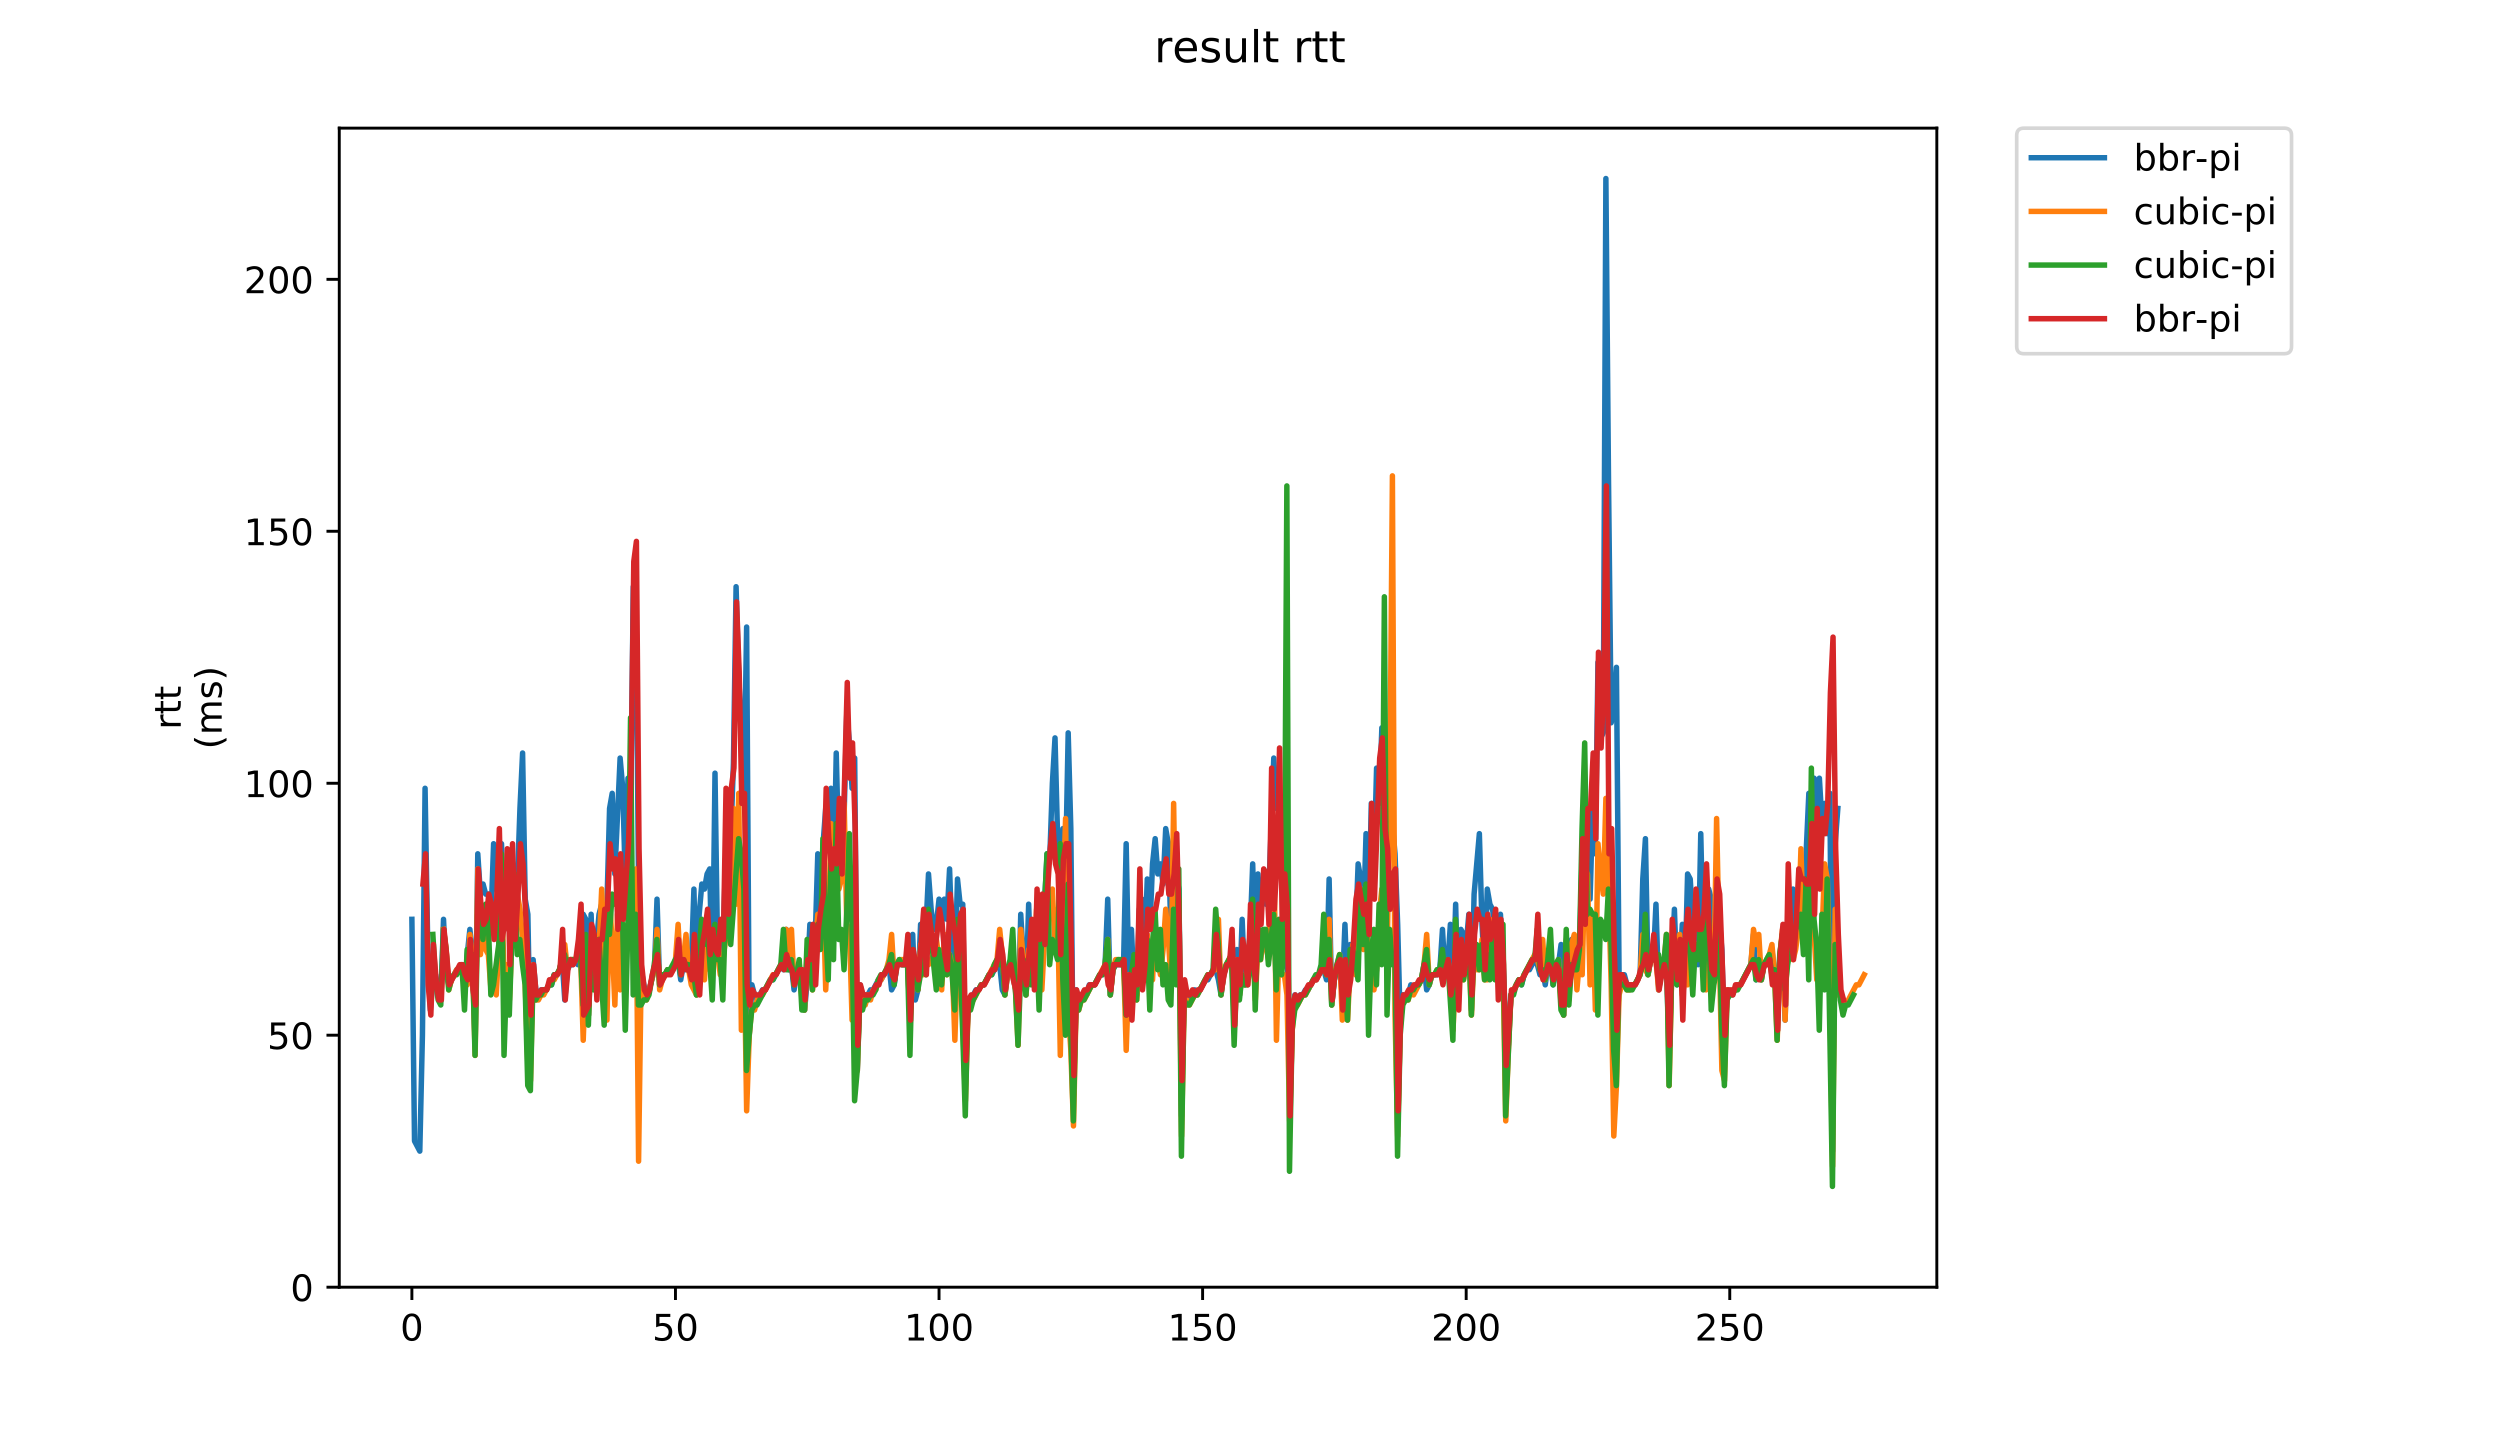 <?xml version="1.0" encoding="utf-8" standalone="no"?>
<!DOCTYPE svg PUBLIC "-//W3C//DTD SVG 1.1//EN"
  "http://www.w3.org/Graphics/SVG/1.1/DTD/svg11.dtd">
<!-- Created with matplotlib (https://matplotlib.org/) -->
<svg height="396pt" version="1.1" viewBox="0 0 684 396" width="684pt" xmlns="http://www.w3.org/2000/svg" xmlns:xlink="http://www.w3.org/1999/xlink">
 <defs>
  <style type="text/css">
*{stroke-linecap:butt;stroke-linejoin:round;}
  </style>
 </defs>
 <g id="figure_1">
  <g id="patch_1">
   <path d="M 0 396 
L 684 396 
L 684 0 
L 0 0 
z
" style="fill:#ffffff;"/>
  </g>
  <g id="axes_1">
   <g id="patch_2">
    <path d="M 92.824 352.174 
L 529.913 352.174 
L 529.913 35.062 
L 92.824 35.062 
z
" style="fill:#ffffff;"/>
   </g>
   <g id="matplotlib.axis_1">
    <g id="xtick_1">
     <g id="line2d_1">
      <defs>
       <path d="M 0 0 
L 0 3.5 
" id="mb6746be2a0" style="stroke:#000000;stroke-width:0.8;"/>
      </defs>
      <g>
       <use style="stroke:#000000;stroke-width:0.8;" x="112.692" xlink:href="#mb6746be2a0" y="352.174"/>
      </g>
     </g>
     <g id="text_1">
      <!-- 0 -->
      <defs>
       <path d="M 31.781 66.406 
Q 24.172 66.406 20.328 58.906 
Q 16.5 51.422 16.5 36.375 
Q 16.5 21.391 20.328 13.891 
Q 24.172 6.391 31.781 6.391 
Q 39.453 6.391 43.281 13.891 
Q 47.125 21.391 47.125 36.375 
Q 47.125 51.422 43.281 58.906 
Q 39.453 66.406 31.781 66.406 
z
M 31.781 74.219 
Q 44.047 74.219 50.516 64.516 
Q 56.984 54.828 56.984 36.375 
Q 56.984 17.969 50.516 8.266 
Q 44.047 -1.422 31.781 -1.422 
Q 19.531 -1.422 13.062 8.266 
Q 6.594 17.969 6.594 36.375 
Q 6.594 54.828 13.062 64.516 
Q 19.531 74.219 31.781 74.219 
z
" id="DejaVuSans-48"/>
      </defs>
      <g transform="translate(109.51 366.773)scale(0.1 -0.1)">
       <use xlink:href="#DejaVuSans-48"/>
      </g>
     </g>
    </g>
    <g id="xtick_2">
     <g id="line2d_2">
      <g>
       <use style="stroke:#000000;stroke-width:0.8;" x="184.806" xlink:href="#mb6746be2a0" y="352.174"/>
      </g>
     </g>
     <g id="text_2">
      <!-- 50 -->
      <defs>
       <path d="M 10.797 72.906 
L 49.516 72.906 
L 49.516 64.594 
L 19.828 64.594 
L 19.828 46.734 
Q 21.969 47.469 24.109 47.828 
Q 26.266 48.188 28.422 48.188 
Q 40.625 48.188 47.75 41.5 
Q 54.891 34.812 54.891 23.391 
Q 54.891 11.625 47.562 5.094 
Q 40.234 -1.422 26.906 -1.422 
Q 22.312 -1.422 17.547 -0.641 
Q 12.797 0.141 7.719 1.703 
L 7.719 11.625 
Q 12.109 9.234 16.797 8.062 
Q 21.484 6.891 26.703 6.891 
Q 35.156 6.891 40.078 11.328 
Q 45.016 15.766 45.016 23.391 
Q 45.016 31 40.078 35.438 
Q 35.156 39.891 26.703 39.891 
Q 22.75 39.891 18.812 39.016 
Q 14.891 38.141 10.797 36.281 
z
" id="DejaVuSans-53"/>
      </defs>
      <g transform="translate(178.443 366.773)scale(0.1 -0.1)">
       <use xlink:href="#DejaVuSans-53"/>
       <use x="63.623" xlink:href="#DejaVuSans-48"/>
      </g>
     </g>
    </g>
    <g id="xtick_3">
     <g id="line2d_3">
      <g>
       <use style="stroke:#000000;stroke-width:0.8;" x="256.92" xlink:href="#mb6746be2a0" y="352.174"/>
      </g>
     </g>
     <g id="text_3">
      <!-- 100 -->
      <defs>
       <path d="M 12.406 8.297 
L 28.516 8.297 
L 28.516 63.922 
L 10.984 60.406 
L 10.984 69.391 
L 28.422 72.906 
L 38.281 72.906 
L 38.281 8.297 
L 54.391 8.297 
L 54.391 0 
L 12.406 0 
z
" id="DejaVuSans-49"/>
      </defs>
      <g transform="translate(247.376 366.773)scale(0.1 -0.1)">
       <use xlink:href="#DejaVuSans-49"/>
       <use x="63.623" xlink:href="#DejaVuSans-48"/>
       <use x="127.246" xlink:href="#DejaVuSans-48"/>
      </g>
     </g>
    </g>
    <g id="xtick_4">
     <g id="line2d_4">
      <g>
       <use style="stroke:#000000;stroke-width:0.8;" x="329.034" xlink:href="#mb6746be2a0" y="352.174"/>
      </g>
     </g>
     <g id="text_4">
      <!-- 150 -->
      <g transform="translate(319.491 366.773)scale(0.1 -0.1)">
       <use xlink:href="#DejaVuSans-49"/>
       <use x="63.623" xlink:href="#DejaVuSans-53"/>
       <use x="127.246" xlink:href="#DejaVuSans-48"/>
      </g>
     </g>
    </g>
    <g id="xtick_5">
     <g id="line2d_5">
      <g>
       <use style="stroke:#000000;stroke-width:0.8;" x="401.148" xlink:href="#mb6746be2a0" y="352.174"/>
      </g>
     </g>
     <g id="text_5">
      <!-- 200 -->
      <defs>
       <path d="M 19.188 8.297 
L 53.609 8.297 
L 53.609 0 
L 7.328 0 
L 7.328 8.297 
Q 12.938 14.109 22.625 23.891 
Q 32.328 33.688 34.812 36.531 
Q 39.547 41.844 41.422 45.531 
Q 43.312 49.219 43.312 52.781 
Q 43.312 58.594 39.234 62.25 
Q 35.156 65.922 28.609 65.922 
Q 23.969 65.922 18.812 64.312 
Q 13.672 62.703 7.812 59.422 
L 7.812 69.391 
Q 13.766 71.781 18.938 73 
Q 24.125 74.219 28.422 74.219 
Q 39.75 74.219 46.484 68.547 
Q 53.219 62.891 53.219 53.422 
Q 53.219 48.922 51.531 44.891 
Q 49.859 40.875 45.406 35.406 
Q 44.188 33.984 37.641 27.219 
Q 31.109 20.453 19.188 8.297 
z
" id="DejaVuSans-50"/>
      </defs>
      <g transform="translate(391.605 366.773)scale(0.1 -0.1)">
       <use xlink:href="#DejaVuSans-50"/>
       <use x="63.623" xlink:href="#DejaVuSans-48"/>
       <use x="127.246" xlink:href="#DejaVuSans-48"/>
      </g>
     </g>
    </g>
    <g id="xtick_6">
     <g id="line2d_6">
      <g>
       <use style="stroke:#000000;stroke-width:0.8;" x="473.263" xlink:href="#mb6746be2a0" y="352.174"/>
      </g>
     </g>
     <g id="text_6">
      <!-- 250 -->
      <g transform="translate(463.719 366.773)scale(0.1 -0.1)">
       <use xlink:href="#DejaVuSans-50"/>
       <use x="63.623" xlink:href="#DejaVuSans-53"/>
       <use x="127.246" xlink:href="#DejaVuSans-48"/>
      </g>
     </g>
    </g>
   </g>
   <g id="matplotlib.axis_2">
    <g id="ytick_1">
     <g id="line2d_7">
      <defs>
       <path d="M 0 0 
L -3.5 0 
" id="m33165cb7ec" style="stroke:#000000;stroke-width:0.8;"/>
      </defs>
      <g>
       <use style="stroke:#000000;stroke-width:0.8;" x="92.824" xlink:href="#m33165cb7ec" y="352.174"/>
      </g>
     </g>
     <g id="text_7">
      <!-- 0 -->
      <g transform="translate(79.461 355.973)scale(0.1 -0.1)">
       <use xlink:href="#DejaVuSans-48"/>
      </g>
     </g>
    </g>
    <g id="ytick_2">
     <g id="line2d_8">
      <g>
       <use style="stroke:#000000;stroke-width:0.8;" x="92.824" xlink:href="#m33165cb7ec" y="283.237"/>
      </g>
     </g>
     <g id="text_8">
      <!-- 50 -->
      <g transform="translate(73.099 287.036)scale(0.1 -0.1)">
       <use xlink:href="#DejaVuSans-53"/>
       <use x="63.623" xlink:href="#DejaVuSans-48"/>
      </g>
     </g>
    </g>
    <g id="ytick_3">
     <g id="line2d_9">
      <g>
       <use style="stroke:#000000;stroke-width:0.8;" x="92.824" xlink:href="#m33165cb7ec" y="214.3"/>
      </g>
     </g>
     <g id="text_9">
      <!-- 100 -->
      <g transform="translate(66.736 218.099)scale(0.1 -0.1)">
       <use xlink:href="#DejaVuSans-49"/>
       <use x="63.623" xlink:href="#DejaVuSans-48"/>
       <use x="127.246" xlink:href="#DejaVuSans-48"/>
      </g>
     </g>
    </g>
    <g id="ytick_4">
     <g id="line2d_10">
      <g>
       <use style="stroke:#000000;stroke-width:0.8;" x="92.824" xlink:href="#m33165cb7ec" y="145.362"/>
      </g>
     </g>
     <g id="text_10">
      <!-- 150 -->
      <g transform="translate(66.736 149.161)scale(0.1 -0.1)">
       <use xlink:href="#DejaVuSans-49"/>
       <use x="63.623" xlink:href="#DejaVuSans-53"/>
       <use x="127.246" xlink:href="#DejaVuSans-48"/>
      </g>
     </g>
    </g>
    <g id="ytick_5">
     <g id="line2d_11">
      <g>
       <use style="stroke:#000000;stroke-width:0.8;" x="92.824" xlink:href="#m33165cb7ec" y="76.425"/>
      </g>
     </g>
     <g id="text_11">
      <!-- 200 -->
      <g transform="translate(66.736 80.224)scale(0.1 -0.1)">
       <use xlink:href="#DejaVuSans-50"/>
       <use x="63.623" xlink:href="#DejaVuSans-48"/>
       <use x="127.246" xlink:href="#DejaVuSans-48"/>
      </g>
     </g>
    </g>
    <g id="text_12">
     <!-- rtt -->
     <defs>
      <path d="M 41.109 46.297 
Q 39.594 47.172 37.812 47.578 
Q 36.031 48 33.891 48 
Q 26.266 48 22.188 43.047 
Q 18.109 38.094 18.109 28.812 
L 18.109 0 
L 9.078 0 
L 9.078 54.688 
L 18.109 54.688 
L 18.109 46.188 
Q 20.953 51.172 25.484 53.578 
Q 30.031 56 36.531 56 
Q 37.453 56 38.578 55.875 
Q 39.703 55.766 41.062 55.516 
z
" id="DejaVuSans-114"/>
      <path d="M 18.312 70.219 
L 18.312 54.688 
L 36.812 54.688 
L 36.812 47.703 
L 18.312 47.703 
L 18.312 18.016 
Q 18.312 11.328 20.141 9.422 
Q 21.969 7.516 27.594 7.516 
L 36.812 7.516 
L 36.812 0 
L 27.594 0 
Q 17.188 0 13.234 3.875 
Q 9.281 7.766 9.281 18.016 
L 9.281 47.703 
L 2.688 47.703 
L 2.688 54.688 
L 9.281 54.688 
L 9.281 70.219 
z
" id="DejaVuSans-116"/>
     </defs>
     <g transform="translate(49.459 199.594)rotate(-90)scale(0.1 -0.1)">
      <use xlink:href="#DejaVuSans-114"/>
      <use x="41.113" xlink:href="#DejaVuSans-116"/>
      <use x="80.322" xlink:href="#DejaVuSans-116"/>
     </g>
     <!-- (ms) -->
     <defs>
      <path d="M 31 75.875 
Q 24.469 64.656 21.281 53.656 
Q 18.109 42.672 18.109 31.391 
Q 18.109 20.125 21.312 9.062 
Q 24.516 -2 31 -13.188 
L 23.188 -13.188 
Q 15.875 -1.703 12.234 9.375 
Q 8.594 20.453 8.594 31.391 
Q 8.594 42.281 12.203 53.312 
Q 15.828 64.359 23.188 75.875 
z
" id="DejaVuSans-40"/>
      <path d="M 52 44.188 
Q 55.375 50.25 60.062 53.125 
Q 64.75 56 71.094 56 
Q 79.641 56 84.281 50.016 
Q 88.922 44.047 88.922 33.016 
L 88.922 0 
L 79.891 0 
L 79.891 32.719 
Q 79.891 40.578 77.094 44.375 
Q 74.312 48.188 68.609 48.188 
Q 61.625 48.188 57.562 43.547 
Q 53.516 38.922 53.516 30.906 
L 53.516 0 
L 44.484 0 
L 44.484 32.719 
Q 44.484 40.625 41.703 44.406 
Q 38.922 48.188 33.109 48.188 
Q 26.219 48.188 22.156 43.531 
Q 18.109 38.875 18.109 30.906 
L 18.109 0 
L 9.078 0 
L 9.078 54.688 
L 18.109 54.688 
L 18.109 46.188 
Q 21.188 51.219 25.484 53.609 
Q 29.781 56 35.688 56 
Q 41.656 56 45.828 52.969 
Q 50 49.953 52 44.188 
z
" id="DejaVuSans-109"/>
      <path d="M 44.281 53.078 
L 44.281 44.578 
Q 40.484 46.531 36.375 47.5 
Q 32.281 48.484 27.875 48.484 
Q 21.188 48.484 17.844 46.438 
Q 14.5 44.391 14.5 40.281 
Q 14.5 37.156 16.891 35.375 
Q 19.281 33.594 26.516 31.984 
L 29.594 31.297 
Q 39.156 29.25 43.188 25.516 
Q 47.219 21.781 47.219 15.094 
Q 47.219 7.469 41.188 3.016 
Q 35.156 -1.422 24.609 -1.422 
Q 20.219 -1.422 15.453 -0.562 
Q 10.688 0.297 5.422 2 
L 5.422 11.281 
Q 10.406 8.688 15.234 7.391 
Q 20.062 6.109 24.812 6.109 
Q 31.156 6.109 34.562 8.281 
Q 37.984 10.453 37.984 14.406 
Q 37.984 18.062 35.516 20.016 
Q 33.062 21.969 24.703 23.781 
L 21.578 24.516 
Q 13.234 26.266 9.516 29.906 
Q 5.812 33.547 5.812 39.891 
Q 5.812 47.609 11.281 51.797 
Q 16.75 56 26.812 56 
Q 31.781 56 36.172 55.266 
Q 40.578 54.547 44.281 53.078 
z
" id="DejaVuSans-115"/>
      <path d="M 8.016 75.875 
L 15.828 75.875 
Q 23.141 64.359 26.781 53.312 
Q 30.422 42.281 30.422 31.391 
Q 30.422 20.453 26.781 9.375 
Q 23.141 -1.703 15.828 -13.188 
L 8.016 -13.188 
Q 14.5 -2 17.703 9.062 
Q 20.906 20.125 20.906 31.391 
Q 20.906 42.672 17.703 53.656 
Q 14.5 64.656 8.016 75.875 
z
" id="DejaVuSans-41"/>
     </defs>
     <g transform="translate(60.657 204.995)rotate(-90)scale(0.1 -0.1)">
      <use xlink:href="#DejaVuSans-40"/>
      <use x="39.014" xlink:href="#DejaVuSans-109"/>
      <use x="136.426" xlink:href="#DejaVuSans-115"/>
      <use x="188.525" xlink:href="#DejaVuSans-41"/>
     </g>
    </g>
   </g>
   <g id="line2d_12">
    <path clip-path="url(#p52d560c308)" d="M 112.692 251.526 
L 113.413 312.191 
L 114.855 314.948 
L 115.576 283.237 
L 116.297 215.678 
L 117.018 258.419 
L 117.74 276.343 
L 118.461 268.071 
L 119.182 266.692 
L 119.903 272.207 
L 120.624 273.586 
L 121.345 251.526 
L 122.066 266.692 
L 122.788 269.449 
L 124.951 265.313 
L 125.672 265.313 
L 126.393 263.934 
L 127.114 270.828 
L 127.836 261.177 
L 128.557 254.283 
L 129.278 261.177 
L 129.999 285.994 
L 130.72 233.602 
L 131.441 244.632 
L 132.162 241.874 
L 132.884 244.632 
L 133.605 244.632 
L 134.326 251.526 
L 135.047 230.844 
L 135.768 241.874 
L 136.489 246.011 
L 137.21 230.844 
L 137.932 254.283 
L 138.653 251.526 
L 139.374 241.874 
L 140.095 234.981 
L 140.816 241.874 
L 141.537 241.874 
L 142.258 221.193 
L 142.98 206.027 
L 143.701 246.011 
L 144.422 250.147 
L 145.143 288.752 
L 145.864 262.556 
L 146.585 270.828 
L 147.306 272.207 
L 148.028 270.828 
L 149.47 270.828 
L 150.191 269.449 
L 150.912 269.449 
L 151.633 266.692 
L 152.354 266.692 
L 153.076 265.313 
L 153.797 262.556 
L 154.518 273.586 
L 155.239 265.313 
L 155.96 263.934 
L 156.681 263.934 
L 157.402 262.556 
L 158.124 263.934 
L 158.845 262.556 
L 159.566 250.147 
L 160.287 251.526 
L 161.008 277.722 
L 161.729 250.147 
L 162.45 269.449 
L 163.172 258.419 
L 163.893 250.147 
L 164.614 247.389 
L 165.335 252.904 
L 166.056 247.389 
L 166.777 221.193 
L 167.498 217.057 
L 168.22 239.117 
L 169.662 207.406 
L 170.383 215.678 
L 171.104 241.874 
L 171.825 212.921 
L 172.546 222.572 
L 173.268 160.528 
L 173.989 164.665 
L 174.71 241.874 
L 175.431 265.313 
L 176.152 269.449 
L 176.873 272.207 
L 177.594 270.828 
L 179.037 265.313 
L 179.758 246.011 
L 180.479 269.449 
L 181.2 266.692 
L 181.921 266.692 
L 182.642 265.313 
L 184.085 265.313 
L 184.806 262.556 
L 185.527 262.556 
L 186.248 268.071 
L 186.969 263.934 
L 187.69 265.313 
L 188.412 265.313 
L 189.133 263.934 
L 189.854 243.253 
L 190.575 272.207 
L 191.296 250.147 
L 192.017 241.874 
L 192.738 243.253 
L 193.46 239.117 
L 194.181 237.738 
L 194.902 270.828 
L 195.623 211.542 
L 196.344 261.177 
L 197.065 252.904 
L 197.786 261.177 
L 198.508 234.981 
L 199.229 246.011 
L 199.95 229.466 
L 200.671 208.785 
L 201.392 160.528 
L 202.113 185.346 
L 202.834 199.133 
L 203.556 215.678 
L 204.277 171.558 
L 204.998 283.237 
L 205.719 269.449 
L 206.44 272.207 
L 207.161 273.586 
L 208.604 270.828 
L 209.325 270.828 
L 210.767 268.071 
L 211.488 268.071 
L 213.652 263.934 
L 214.373 265.313 
L 215.094 254.283 
L 215.815 265.313 
L 216.536 263.934 
L 217.257 270.828 
L 217.978 266.692 
L 218.699 265.313 
L 219.421 272.207 
L 220.142 276.343 
L 220.863 268.071 
L 221.584 252.904 
L 222.305 269.449 
L 223.026 257.041 
L 223.747 233.602 
L 224.469 248.768 
L 225.19 230.844 
L 225.911 221.193 
L 226.632 226.708 
L 227.353 215.678 
L 228.074 243.253 
L 228.795 206.027 
L 229.517 234.981 
L 230.238 221.193 
L 230.959 222.572 
L 231.68 194.997 
L 232.401 203.27 
L 233.122 215.678 
L 233.843 207.406 
L 234.565 292.888 
L 235.286 269.449 
L 236.007 272.207 
L 237.449 272.207 
L 238.17 270.828 
L 238.891 270.828 
L 240.334 268.071 
L 241.055 268.071 
L 243.218 263.934 
L 243.939 270.828 
L 244.661 269.449 
L 245.382 263.934 
L 246.103 262.556 
L 246.824 263.934 
L 247.545 263.934 
L 248.266 262.556 
L 248.987 277.722 
L 249.709 255.662 
L 250.43 273.586 
L 251.151 270.828 
L 251.872 252.904 
L 252.593 252.904 
L 253.314 254.283 
L 254.035 239.117 
L 254.757 248.768 
L 255.478 254.283 
L 256.199 252.904 
L 256.92 246.011 
L 257.641 252.904 
L 258.362 246.011 
L 259.083 251.526 
L 259.805 237.738 
L 260.526 258.419 
L 261.247 266.692 
L 261.968 240.496 
L 262.689 247.389 
L 263.41 247.389 
L 264.131 297.024 
L 264.853 273.586 
L 265.574 273.586 
L 267.016 270.828 
L 267.737 270.828 
L 268.458 269.449 
L 269.179 269.449 
L 270.622 266.692 
L 271.343 266.692 
L 272.785 263.934 
L 273.506 263.934 
L 274.227 270.828 
L 274.949 272.207 
L 275.67 266.692 
L 276.391 263.934 
L 277.112 266.692 
L 277.833 270.828 
L 278.554 279.101 
L 279.275 250.147 
L 279.997 262.556 
L 280.718 272.207 
L 281.439 247.389 
L 282.16 268.071 
L 282.881 265.313 
L 283.602 255.662 
L 284.323 262.556 
L 285.045 261.177 
L 286.487 233.602 
L 287.208 234.981 
L 287.929 214.3 
L 288.65 201.891 
L 289.371 229.466 
L 290.093 244.632 
L 290.814 226.708 
L 291.535 237.738 
L 292.256 200.512 
L 292.977 226.708 
L 293.698 299.782 
L 294.419 270.828 
L 295.141 273.586 
L 295.862 272.207 
L 297.304 272.207 
L 298.025 269.449 
L 299.467 269.449 
L 300.91 266.692 
L 301.631 266.692 
L 302.352 263.934 
L 303.073 246.011 
L 303.794 272.207 
L 304.515 265.313 
L 305.237 263.934 
L 307.4 263.934 
L 308.121 230.844 
L 308.842 268.071 
L 309.563 254.283 
L 310.285 270.828 
L 311.006 272.207 
L 311.727 248.768 
L 312.448 246.011 
L 313.169 261.177 
L 313.89 240.496 
L 314.611 254.283 
L 315.333 236.359 
L 316.054 229.466 
L 316.775 239.117 
L 317.496 236.359 
L 318.217 241.874 
L 318.938 226.708 
L 319.659 230.844 
L 320.381 255.662 
L 321.102 229.466 
L 321.823 239.117 
L 322.544 243.253 
L 323.265 305.297 
L 323.986 269.449 
L 324.707 272.207 
L 325.429 273.586 
L 326.871 270.828 
L 327.592 272.207 
L 329.755 268.071 
L 330.477 268.071 
L 331.919 265.313 
L 332.64 265.313 
L 333.361 268.071 
L 334.082 272.207 
L 334.803 266.692 
L 335.525 263.934 
L 336.246 263.934 
L 336.967 262.556 
L 337.688 274.964 
L 338.409 259.798 
L 339.13 272.207 
L 339.851 251.526 
L 340.573 269.449 
L 341.294 263.934 
L 342.015 255.662 
L 342.736 236.359 
L 343.457 263.934 
L 344.178 239.117 
L 344.899 250.147 
L 345.621 240.496 
L 346.342 247.389 
L 347.063 246.011 
L 348.505 207.406 
L 349.226 221.193 
L 349.947 215.678 
L 351.39 241.874 
L 352.111 255.662 
L 352.832 288.752 
L 353.553 279.101 
L 354.274 272.207 
L 354.995 273.586 
L 355.717 272.207 
L 356.438 272.207 
L 357.159 270.828 
L 357.88 270.828 
L 359.322 268.071 
L 360.043 268.071 
L 361.486 265.313 
L 362.207 265.313 
L 362.928 268.071 
L 363.649 240.496 
L 364.37 274.964 
L 365.091 268.071 
L 366.534 262.556 
L 367.255 270.828 
L 367.976 252.904 
L 368.697 272.207 
L 369.418 258.419 
L 370.139 259.798 
L 370.861 255.662 
L 371.582 236.359 
L 372.303 240.496 
L 373.024 252.904 
L 373.745 228.087 
L 374.466 252.904 
L 375.187 219.815 
L 375.909 237.738 
L 376.63 210.163 
L 377.351 219.815 
L 378.072 199.133 
L 378.793 204.648 
L 379.514 228.087 
L 380.235 230.844 
L 380.956 225.329 
L 381.678 233.602 
L 382.399 252.904 
L 383.12 280.479 
L 383.841 272.207 
L 384.562 273.586 
L 385.283 272.207 
L 386.004 269.449 
L 386.726 270.828 
L 387.447 269.449 
L 388.168 269.449 
L 388.889 268.071 
L 389.61 263.934 
L 390.331 270.828 
L 391.052 269.449 
L 391.774 266.692 
L 393.216 266.692 
L 393.937 265.313 
L 394.658 254.283 
L 395.379 266.692 
L 396.1 263.934 
L 396.822 252.904 
L 397.543 272.207 
L 398.264 247.389 
L 398.985 274.964 
L 399.706 254.283 
L 400.427 255.662 
L 401.148 258.419 
L 401.87 250.147 
L 402.591 276.343 
L 403.312 244.632 
L 404.754 228.087 
L 405.475 252.904 
L 406.196 266.692 
L 406.918 243.253 
L 407.639 247.389 
L 408.36 248.768 
L 409.081 254.283 
L 409.802 258.419 
L 410.523 250.147 
L 411.244 263.934 
L 411.966 280.479 
L 412.687 285.994 
L 413.408 272.207 
L 415.571 268.071 
L 416.292 269.449 
L 417.014 266.692 
L 417.735 265.313 
L 418.456 265.313 
L 419.898 262.556 
L 420.619 263.934 
L 421.34 266.692 
L 422.062 265.313 
L 422.783 269.449 
L 423.504 263.934 
L 424.225 263.934 
L 424.946 269.449 
L 425.667 265.313 
L 426.388 263.934 
L 427.11 258.419 
L 427.831 277.722 
L 428.552 261.177 
L 429.273 272.207 
L 429.994 257.041 
L 430.715 257.041 
L 431.436 261.177 
L 432.158 259.798 
L 432.879 233.602 
L 433.6 228.087 
L 434.321 230.844 
L 435.042 246.011 
L 435.763 221.193 
L 436.484 233.602 
L 437.206 181.21 
L 437.927 201.891 
L 438.648 200.512 
L 439.369 48.85 
L 440.09 131.575 
L 440.811 197.755 
L 441.532 194.997 
L 442.254 182.588 
L 442.975 266.692 
L 444.417 266.692 
L 445.138 269.449 
L 447.302 269.449 
L 448.744 266.692 
L 449.465 240.496 
L 450.186 229.466 
L 450.907 266.692 
L 451.628 262.556 
L 452.35 262.556 
L 453.071 247.389 
L 453.792 270.828 
L 454.513 266.692 
L 455.234 263.934 
L 455.955 263.934 
L 456.676 288.752 
L 457.398 265.313 
L 458.119 248.768 
L 458.84 269.449 
L 459.561 265.313 
L 460.282 252.904 
L 461.003 266.692 
L 461.724 239.117 
L 462.446 240.496 
L 463.167 252.904 
L 463.888 251.526 
L 464.609 263.934 
L 465.33 228.087 
L 466.051 259.798 
L 466.772 243.253 
L 467.494 243.253 
L 468.215 246.011 
L 468.936 259.798 
L 469.657 251.526 
L 470.378 251.526 
L 471.099 259.798 
L 471.82 285.994 
L 472.542 270.828 
L 473.263 272.207 
L 473.984 270.828 
L 474.705 270.828 
L 475.426 269.449 
L 476.147 269.449 
L 479.032 263.934 
L 479.753 255.662 
L 480.474 268.071 
L 481.195 265.313 
L 481.916 268.071 
L 482.638 263.934 
L 483.359 263.934 
L 484.08 262.556 
L 484.801 259.798 
L 485.522 266.692 
L 486.243 274.964 
L 486.964 261.177 
L 487.686 255.662 
L 488.407 279.101 
L 489.128 251.526 
L 489.849 259.798 
L 490.57 243.253 
L 491.291 254.283 
L 492.012 246.011 
L 492.734 244.632 
L 493.455 248.768 
L 494.897 217.057 
L 495.618 247.389 
L 496.339 212.921 
L 497.06 221.193 
L 497.782 212.921 
L 498.503 225.329 
L 499.224 219.815 
L 499.945 228.087 
L 500.666 217.057 
L 501.387 314.948 
L 502.108 230.844 
L 502.83 221.193 
L 502.83 221.193 
" style="fill:none;stroke:#1f77b4;stroke-linecap:square;stroke-width:1.5;"/>
   </g>
   <g id="line2d_13">
    <path clip-path="url(#p52d560c308)" d="M 121.35 254.283 
L 122.071 259.798 
L 122.792 270.828 
L 123.513 268.071 
L 124.955 265.313 
L 125.676 265.313 
L 126.398 263.934 
L 127.119 268.071 
L 127.84 269.449 
L 128.561 255.662 
L 129.282 262.556 
L 130.003 288.752 
L 130.724 237.738 
L 131.446 261.177 
L 132.167 251.526 
L 132.888 259.798 
L 133.609 261.177 
L 134.33 270.828 
L 135.051 269.449 
L 135.772 272.207 
L 137.215 244.632 
L 137.936 266.692 
L 138.657 263.934 
L 139.378 273.586 
L 140.099 255.662 
L 140.82 251.526 
L 141.542 244.632 
L 142.263 248.768 
L 142.984 257.041 
L 143.705 269.449 
L 144.426 291.509 
L 145.147 295.646 
L 145.868 263.934 
L 146.59 273.586 
L 147.311 273.586 
L 148.032 272.207 
L 148.753 272.207 
L 150.916 268.071 
L 151.638 268.071 
L 153.08 265.313 
L 153.801 262.556 
L 154.522 258.419 
L 155.243 265.313 
L 155.964 262.556 
L 158.128 262.556 
L 158.849 261.177 
L 159.57 284.616 
L 160.291 263.934 
L 161.012 277.722 
L 161.734 261.177 
L 162.455 269.449 
L 163.176 265.313 
L 163.897 259.798 
L 164.618 243.253 
L 166.06 279.101 
L 166.782 246.011 
L 167.503 258.419 
L 168.224 274.964 
L 168.945 250.147 
L 169.666 270.828 
L 170.387 259.798 
L 171.108 263.934 
L 172.551 244.632 
L 173.272 250.147 
L 173.993 237.738 
L 174.714 317.706 
L 175.435 265.313 
L 176.156 272.207 
L 176.878 273.586 
L 179.041 265.313 
L 179.762 254.283 
L 180.483 270.828 
L 181.204 268.071 
L 182.647 265.313 
L 184.089 265.313 
L 184.81 262.556 
L 185.531 252.904 
L 186.252 266.692 
L 186.974 262.556 
L 187.695 255.662 
L 188.416 265.313 
L 189.137 269.449 
L 190.579 272.207 
L 191.3 259.798 
L 192.022 259.798 
L 192.743 268.071 
L 193.464 255.662 
L 194.185 265.313 
L 195.627 259.798 
L 196.348 261.177 
L 197.07 266.692 
L 197.791 262.556 
L 198.512 257.041 
L 199.233 255.662 
L 199.954 240.496 
L 200.675 221.193 
L 201.396 247.389 
L 202.118 217.057 
L 202.839 281.858 
L 203.56 257.041 
L 204.281 303.918 
L 205.002 283.237 
L 205.723 274.964 
L 206.444 276.343 
L 207.166 273.586 
L 207.887 272.207 
L 208.608 272.207 
L 211.492 266.692 
L 212.214 266.692 
L 213.656 263.934 
L 214.377 263.934 
L 215.098 254.283 
L 215.819 263.934 
L 216.54 254.283 
L 217.262 269.449 
L 218.704 263.934 
L 219.425 273.586 
L 220.146 276.343 
L 220.867 259.798 
L 221.588 261.177 
L 222.31 270.828 
L 223.031 258.419 
L 223.752 250.147 
L 224.473 252.904 
L 225.194 243.253 
L 225.915 270.828 
L 226.636 255.662 
L 227.358 225.329 
L 228.079 257.041 
L 228.8 239.117 
L 229.521 243.253 
L 230.242 240.496 
L 230.963 219.815 
L 231.684 252.904 
L 232.406 254.283 
L 233.127 279.101 
L 233.848 270.828 
L 234.569 292.888 
L 235.29 270.828 
L 236.011 273.586 
L 236.732 274.964 
L 237.454 272.207 
L 238.175 273.586 
L 238.896 270.828 
L 239.617 270.828 
L 240.338 268.071 
L 241.059 268.071 
L 242.502 265.313 
L 243.223 262.556 
L 243.944 255.662 
L 244.665 268.071 
L 245.386 263.934 
L 246.107 262.556 
L 248.271 262.556 
L 248.992 279.101 
L 249.713 266.692 
L 250.434 263.934 
L 251.155 270.828 
L 251.876 258.419 
L 252.598 266.692 
L 253.319 263.934 
L 254.04 263.934 
L 255.482 261.177 
L 256.203 257.041 
L 256.924 262.556 
L 257.646 270.828 
L 258.367 255.662 
L 259.088 266.692 
L 259.809 261.177 
L 260.53 263.934 
L 261.251 284.616 
L 261.972 262.556 
L 262.694 258.419 
L 264.136 301.161 
L 264.857 276.343 
L 265.578 273.586 
L 266.299 273.586 
L 268.463 269.449 
L 269.184 269.449 
L 272.789 262.556 
L 273.511 254.283 
L 274.232 261.177 
L 274.953 272.207 
L 275.674 266.692 
L 276.395 263.934 
L 277.116 266.692 
L 277.837 270.828 
L 278.559 285.994 
L 279.28 254.283 
L 280.722 272.207 
L 281.443 259.798 
L 282.164 268.071 
L 282.885 262.556 
L 283.607 248.768 
L 284.328 270.828 
L 285.049 270.828 
L 285.77 257.041 
L 286.491 252.904 
L 287.212 250.147 
L 287.933 243.253 
L 288.655 259.798 
L 289.376 248.768 
L 290.097 288.752 
L 290.818 248.768 
L 291.539 223.951 
L 292.26 276.343 
L 292.981 287.373 
L 293.703 308.054 
L 294.424 274.964 
L 295.145 276.343 
L 295.866 273.586 
L 296.587 273.586 
L 298.751 269.449 
L 299.472 269.449 
L 302.356 263.934 
L 303.077 257.041 
L 303.799 272.207 
L 304.52 265.313 
L 305.241 262.556 
L 305.962 262.556 
L 306.683 263.934 
L 307.404 262.556 
L 308.125 287.373 
L 308.847 266.692 
L 309.568 269.449 
L 310.289 262.556 
L 311.01 273.586 
L 311.731 263.934 
L 313.173 266.692 
L 313.895 255.662 
L 314.616 263.934 
L 315.337 268.071 
L 316.058 252.904 
L 316.779 262.556 
L 317.5 266.692 
L 318.221 259.798 
L 318.943 248.768 
L 319.664 257.041 
L 320.385 268.071 
L 321.106 219.815 
L 321.827 266.692 
L 322.548 246.011 
L 323.269 310.812 
L 323.991 273.586 
L 324.712 273.586 
L 325.433 274.964 
L 326.875 272.207 
L 327.596 272.207 
L 330.481 266.692 
L 331.202 266.692 
L 331.923 265.313 
L 332.644 265.313 
L 333.365 251.526 
L 334.087 272.207 
L 334.808 266.692 
L 335.529 263.934 
L 336.971 261.177 
L 337.692 279.101 
L 338.413 262.556 
L 339.135 272.207 
L 339.856 266.692 
L 340.577 269.449 
L 341.298 268.071 
L 342.019 255.662 
L 342.74 257.041 
L 343.461 273.586 
L 344.183 258.419 
L 344.904 262.556 
L 345.625 257.041 
L 346.346 258.419 
L 347.067 262.556 
L 347.788 232.223 
L 348.509 229.466 
L 349.231 284.616 
L 349.952 257.041 
L 350.673 266.692 
L 351.394 266.692 
L 352.115 272.207 
L 352.836 306.676 
L 353.557 281.858 
L 354.279 273.586 
L 355 274.964 
L 356.442 272.207 
L 357.163 272.207 
L 359.327 268.071 
L 360.048 268.071 
L 362.211 263.934 
L 362.932 266.692 
L 363.653 251.526 
L 364.375 274.964 
L 365.096 266.692 
L 366.538 261.177 
L 367.259 279.101 
L 367.98 263.934 
L 368.701 279.101 
L 369.423 263.934 
L 370.144 258.419 
L 370.865 266.692 
L 371.586 258.419 
L 372.307 243.253 
L 373.028 259.798 
L 373.749 244.632 
L 374.471 268.071 
L 375.192 259.798 
L 375.913 270.828 
L 376.634 265.313 
L 377.355 250.147 
L 378.076 243.253 
L 378.797 261.177 
L 379.519 261.177 
L 380.24 218.436 
L 380.961 130.196 
L 381.682 277.722 
L 382.403 310.812 
L 383.124 279.101 
L 383.845 273.586 
L 385.288 273.586 
L 386.009 270.828 
L 386.73 272.207 
L 388.893 268.071 
L 389.615 263.934 
L 390.336 255.662 
L 391.057 269.449 
L 391.778 266.692 
L 392.499 266.692 
L 393.22 265.313 
L 393.941 265.313 
L 394.663 268.071 
L 396.105 262.556 
L 396.826 266.692 
L 397.547 281.858 
L 398.268 265.313 
L 398.989 263.934 
L 399.711 258.419 
L 400.432 268.071 
L 401.153 261.177 
L 401.874 258.419 
L 402.595 277.722 
L 403.316 259.798 
L 404.037 265.313 
L 404.759 265.313 
L 405.48 257.041 
L 406.201 268.071 
L 406.922 268.071 
L 407.643 251.526 
L 408.364 265.313 
L 409.085 258.419 
L 409.807 255.662 
L 410.528 255.662 
L 411.249 265.313 
L 411.97 306.676 
L 412.691 287.373 
L 413.412 272.207 
L 415.576 268.071 
L 416.297 268.071 
L 419.903 261.177 
L 420.624 262.556 
L 421.345 265.313 
L 422.066 257.041 
L 422.787 268.071 
L 423.508 262.556 
L 424.229 262.556 
L 424.951 268.071 
L 425.672 263.934 
L 426.393 262.556 
L 427.114 274.964 
L 427.835 277.722 
L 428.556 257.041 
L 429.277 273.586 
L 429.998 258.419 
L 430.72 255.662 
L 431.441 270.828 
L 432.162 262.556 
L 432.883 266.692 
L 433.604 237.738 
L 434.325 239.117 
L 435.046 269.449 
L 435.768 250.147 
L 436.489 276.343 
L 437.21 230.844 
L 437.931 239.117 
L 438.652 244.632 
L 439.373 218.436 
L 440.816 269.449 
L 441.537 310.812 
L 442.258 297.024 
L 442.979 272.207 
L 443.7 269.449 
L 444.421 269.449 
L 445.142 270.828 
L 445.864 270.828 
L 446.585 269.449 
L 447.306 269.449 
L 448.748 266.692 
L 449.469 255.662 
L 450.19 265.313 
L 450.912 266.692 
L 451.633 262.556 
L 453.075 262.556 
L 453.796 270.828 
L 454.517 265.313 
L 455.238 263.934 
L 455.96 255.662 
L 456.681 297.024 
L 457.402 265.313 
L 458.123 266.692 
L 458.844 258.419 
L 459.565 255.662 
L 460.286 272.207 
L 461.008 268.071 
L 461.729 269.449 
L 462.45 252.904 
L 463.171 261.177 
L 463.892 258.419 
L 464.613 259.798 
L 465.334 255.662 
L 466.056 262.556 
L 466.777 270.828 
L 467.498 257.041 
L 468.219 257.041 
L 468.94 266.692 
L 469.661 223.951 
L 471.104 292.888 
L 471.825 295.646 
L 472.546 270.828 
L 473.267 272.207 
L 473.988 270.828 
L 474.709 270.828 
L 475.43 269.449 
L 476.152 269.449 
L 479.036 263.934 
L 479.757 254.283 
L 480.478 258.419 
L 481.2 255.662 
L 481.921 268.071 
L 482.642 263.934 
L 484.084 261.177 
L 484.805 258.419 
L 485.526 266.692 
L 486.248 284.616 
L 486.969 261.177 
L 487.69 254.283 
L 488.411 279.101 
L 489.132 254.283 
L 490.574 262.556 
L 491.296 259.798 
L 492.017 254.283 
L 492.738 232.223 
L 493.459 255.662 
L 494.18 248.768 
L 494.901 243.253 
L 495.622 254.283 
L 496.344 255.662 
L 497.065 268.071 
L 497.786 266.692 
L 498.507 255.662 
L 499.228 236.359 
L 499.949 240.496 
L 500.67 270.828 
L 501.392 319.084 
L 502.113 248.768 
L 502.834 272.207 
L 503.555 272.207 
L 504.997 274.964 
L 507.882 269.449 
L 508.603 269.449 
L 510.045 266.692 
L 510.045 266.692 
" style="fill:none;stroke:#ff7f0e;stroke-linecap:square;stroke-width:1.5;"/>
   </g>
   <g id="line2d_14">
    <path clip-path="url(#p52d560c308)" d="M 118.43 255.662 
L 119.152 268.071 
L 119.873 273.586 
L 120.594 274.964 
L 121.315 254.283 
L 122.036 259.798 
L 122.757 270.828 
L 123.478 268.071 
L 124.2 266.692 
L 124.921 266.692 
L 126.363 263.934 
L 127.084 276.343 
L 127.805 259.798 
L 128.526 263.934 
L 129.248 261.177 
L 129.969 288.752 
L 130.69 250.147 
L 131.411 251.526 
L 132.132 257.041 
L 132.853 247.389 
L 133.574 251.526 
L 134.296 272.207 
L 135.017 269.449 
L 136.459 258.419 
L 137.18 233.602 
L 137.901 288.752 
L 138.622 266.692 
L 139.344 277.722 
L 140.065 255.662 
L 140.786 239.117 
L 141.507 261.177 
L 142.228 257.041 
L 142.949 263.934 
L 143.67 269.449 
L 144.392 297.024 
L 145.113 298.403 
L 145.834 268.071 
L 146.555 273.586 
L 147.276 272.207 
L 147.997 272.207 
L 148.718 270.828 
L 149.44 270.828 
L 150.161 269.449 
L 150.882 269.449 
L 151.603 266.692 
L 152.324 266.692 
L 153.045 265.313 
L 153.766 262.556 
L 154.488 261.177 
L 155.209 265.313 
L 155.93 262.556 
L 158.093 262.556 
L 158.814 261.177 
L 159.536 274.964 
L 160.257 255.662 
L 160.978 280.479 
L 161.699 259.798 
L 162.42 270.828 
L 163.141 266.692 
L 163.862 257.041 
L 165.305 280.479 
L 166.026 250.147 
L 166.747 255.662 
L 167.468 244.632 
L 168.189 247.389 
L 168.91 244.632 
L 169.632 250.147 
L 170.353 252.904 
L 171.074 281.858 
L 171.795 252.904 
L 172.516 196.376 
L 173.237 272.207 
L 173.958 250.147 
L 174.68 274.964 
L 175.401 274.964 
L 176.122 273.586 
L 176.843 273.586 
L 177.564 272.207 
L 179.006 263.934 
L 179.728 257.041 
L 180.449 269.449 
L 181.17 266.692 
L 181.891 266.692 
L 182.612 265.313 
L 183.333 265.313 
L 185.497 261.177 
L 186.218 266.692 
L 186.939 262.556 
L 187.66 263.934 
L 188.381 263.934 
L 189.102 266.692 
L 189.824 266.692 
L 190.545 272.207 
L 191.266 259.798 
L 191.987 251.526 
L 192.708 258.419 
L 193.429 251.526 
L 194.872 273.586 
L 195.593 252.904 
L 196.314 262.556 
L 197.035 262.556 
L 197.756 273.586 
L 198.477 250.147 
L 199.198 250.147 
L 199.92 258.419 
L 202.083 229.466 
L 202.804 233.602 
L 203.525 243.253 
L 204.246 292.888 
L 204.968 283.237 
L 205.689 276.343 
L 206.41 274.964 
L 207.131 274.964 
L 210.737 268.071 
L 211.458 268.071 
L 213.621 263.934 
L 214.342 254.283 
L 215.063 265.313 
L 215.785 265.313 
L 216.506 262.556 
L 217.227 269.449 
L 217.948 266.692 
L 218.669 262.556 
L 219.39 276.343 
L 220.111 276.343 
L 220.833 257.041 
L 221.554 262.556 
L 222.275 270.828 
L 222.996 257.041 
L 223.717 252.904 
L 224.438 259.798 
L 225.159 229.466 
L 225.881 254.283 
L 226.602 268.071 
L 227.323 236.359 
L 228.044 262.556 
L 228.765 225.329 
L 229.486 257.041 
L 230.207 254.283 
L 230.929 265.313 
L 231.65 250.147 
L 232.371 228.087 
L 233.092 252.904 
L 233.813 301.161 
L 234.534 292.888 
L 235.255 273.586 
L 235.977 276.343 
L 236.698 273.586 
L 237.419 273.586 
L 238.14 272.207 
L 238.861 272.207 
L 239.582 270.828 
L 240.303 268.071 
L 241.025 266.692 
L 241.746 266.692 
L 243.188 263.934 
L 243.909 261.177 
L 244.63 269.449 
L 245.351 263.934 
L 246.073 262.556 
L 246.794 263.934 
L 247.515 263.934 
L 248.236 261.177 
L 248.957 288.752 
L 249.678 259.798 
L 250.399 263.934 
L 251.121 270.828 
L 251.842 266.692 
L 252.563 255.662 
L 253.284 266.692 
L 254.005 248.768 
L 254.726 254.283 
L 255.447 263.934 
L 256.169 270.828 
L 256.89 259.798 
L 257.611 269.449 
L 258.332 261.177 
L 259.053 266.692 
L 259.774 261.177 
L 260.495 266.692 
L 261.217 276.343 
L 261.938 251.526 
L 262.659 262.556 
L 263.38 281.858 
L 264.101 305.297 
L 264.822 274.964 
L 265.543 276.343 
L 266.265 273.586 
L 268.428 269.449 
L 269.149 269.449 
L 270.591 266.692 
L 271.313 266.692 
L 272.034 263.934 
L 272.755 262.556 
L 273.476 263.934 
L 274.197 261.177 
L 274.918 272.207 
L 275.639 265.313 
L 276.361 262.556 
L 277.082 254.283 
L 278.524 285.994 
L 279.245 266.692 
L 279.966 262.556 
L 280.687 272.207 
L 281.409 263.934 
L 282.13 269.449 
L 282.851 262.556 
L 283.572 257.041 
L 284.293 276.343 
L 285.014 255.662 
L 285.735 248.768 
L 286.457 233.602 
L 287.178 263.934 
L 287.899 257.041 
L 289.341 262.556 
L 290.062 230.844 
L 290.783 268.071 
L 291.505 283.237 
L 292.226 241.874 
L 292.947 281.858 
L 293.668 306.676 
L 294.389 274.964 
L 295.11 276.343 
L 295.831 273.586 
L 296.553 273.586 
L 298.716 269.449 
L 299.437 269.449 
L 300.879 266.692 
L 301.601 266.692 
L 302.322 263.934 
L 303.043 257.041 
L 303.764 272.207 
L 304.485 265.313 
L 305.927 262.556 
L 307.37 262.556 
L 308.091 277.722 
L 308.812 268.071 
L 309.533 266.692 
L 310.254 261.177 
L 310.975 273.586 
L 311.697 255.662 
L 312.418 265.313 
L 313.139 262.556 
L 313.86 257.041 
L 314.581 276.343 
L 315.302 258.419 
L 316.023 248.768 
L 316.745 265.313 
L 317.466 254.283 
L 318.187 269.449 
L 318.908 263.934 
L 319.629 273.586 
L 320.35 274.964 
L 321.071 248.768 
L 321.793 269.449 
L 322.514 237.738 
L 323.235 316.327 
L 323.956 273.586 
L 324.677 274.964 
L 325.398 274.964 
L 326.841 272.207 
L 327.562 272.207 
L 330.446 266.692 
L 331.167 266.692 
L 331.889 265.313 
L 332.61 248.768 
L 333.331 258.419 
L 334.052 272.207 
L 334.773 266.692 
L 335.494 263.934 
L 336.937 261.177 
L 337.658 285.994 
L 338.379 266.692 
L 339.1 273.586 
L 339.821 266.692 
L 340.542 269.449 
L 341.263 269.449 
L 341.985 265.313 
L 342.706 246.011 
L 343.427 276.343 
L 344.148 252.904 
L 344.869 262.556 
L 345.59 254.283 
L 346.311 254.283 
L 347.033 263.934 
L 348.475 250.147 
L 349.196 270.828 
L 349.917 251.526 
L 350.638 266.692 
L 351.359 259.798 
L 352.081 132.953 
L 352.802 320.463 
L 353.523 281.858 
L 354.244 276.343 
L 356.407 272.207 
L 357.129 272.207 
L 360.013 266.692 
L 360.734 266.692 
L 361.455 263.934 
L 362.177 250.147 
L 362.898 266.692 
L 363.619 257.041 
L 364.34 274.964 
L 365.061 268.071 
L 365.782 263.934 
L 366.503 261.177 
L 367.225 269.449 
L 367.946 265.313 
L 368.667 279.101 
L 369.388 259.798 
L 370.109 259.798 
L 370.83 262.556 
L 371.551 268.071 
L 372.273 243.253 
L 372.994 258.419 
L 373.715 241.874 
L 374.436 283.237 
L 375.157 261.177 
L 375.878 254.283 
L 376.599 269.449 
L 377.32 247.389 
L 378.042 263.934 
L 378.763 163.286 
L 379.484 277.722 
L 380.205 254.283 
L 380.926 263.934 
L 381.647 261.177 
L 382.368 316.327 
L 383.09 283.237 
L 383.811 274.964 
L 384.532 273.586 
L 385.253 273.586 
L 385.974 270.828 
L 386.695 270.828 
L 387.416 269.449 
L 388.138 269.449 
L 388.859 268.071 
L 390.301 259.798 
L 391.022 269.449 
L 391.743 266.692 
L 392.464 266.692 
L 393.186 265.313 
L 393.907 265.313 
L 394.628 259.798 
L 395.349 266.692 
L 396.07 262.556 
L 397.512 284.616 
L 398.234 251.526 
L 398.955 266.692 
L 399.676 266.692 
L 400.397 268.071 
L 401.118 263.934 
L 401.839 258.419 
L 402.56 277.722 
L 403.282 259.798 
L 404.003 258.419 
L 404.724 265.313 
L 405.445 258.419 
L 406.166 268.071 
L 406.887 261.177 
L 407.608 268.071 
L 408.33 255.662 
L 409.051 268.071 
L 409.772 268.071 
L 410.493 257.041 
L 411.214 252.904 
L 411.935 305.297 
L 413.378 272.207 
L 414.099 272.207 
L 414.82 269.449 
L 415.541 268.071 
L 416.262 269.449 
L 416.983 266.692 
L 419.147 262.556 
L 419.868 262.556 
L 420.589 254.283 
L 421.31 265.313 
L 422.031 265.313 
L 422.752 268.071 
L 423.474 262.556 
L 424.195 254.283 
L 424.916 269.449 
L 425.637 263.934 
L 426.358 262.556 
L 427.079 276.343 
L 427.8 277.722 
L 428.522 254.283 
L 429.243 274.964 
L 429.964 263.934 
L 430.685 265.313 
L 431.406 265.313 
L 432.127 259.798 
L 432.848 226.708 
L 433.57 203.27 
L 434.291 250.147 
L 435.012 248.768 
L 435.733 250.147 
L 436.454 250.147 
L 437.175 277.722 
L 437.896 251.526 
L 438.618 252.904 
L 439.339 257.041 
L 440.06 243.253 
L 440.781 258.419 
L 441.502 287.373 
L 442.223 297.024 
L 442.944 268.071 
L 443.666 269.449 
L 444.387 269.449 
L 445.108 270.828 
L 446.55 270.828 
L 448.714 266.692 
L 449.435 263.934 
L 450.156 250.147 
L 450.877 266.692 
L 451.598 262.556 
L 453.04 262.556 
L 453.762 261.177 
L 454.483 266.692 
L 455.204 263.934 
L 455.925 255.662 
L 456.646 297.024 
L 457.367 266.692 
L 458.088 257.041 
L 458.81 269.449 
L 459.531 265.313 
L 460.252 270.828 
L 460.973 259.798 
L 461.694 257.041 
L 462.415 259.798 
L 463.136 272.207 
L 463.858 258.419 
L 464.579 262.556 
L 465.3 252.904 
L 466.021 270.828 
L 466.742 248.768 
L 467.463 251.526 
L 468.184 276.343 
L 468.906 269.449 
L 469.627 265.313 
L 470.348 252.904 
L 471.069 281.858 
L 471.79 297.024 
L 472.511 273.586 
L 473.232 272.207 
L 473.954 272.207 
L 474.675 270.828 
L 475.396 270.828 
L 479.723 262.556 
L 480.444 268.071 
L 481.165 262.556 
L 481.886 268.071 
L 482.607 263.934 
L 484.05 261.177 
L 484.771 266.692 
L 485.492 265.313 
L 486.213 284.616 
L 486.934 261.177 
L 487.655 255.662 
L 488.376 270.828 
L 489.098 263.934 
L 489.819 259.798 
L 490.54 261.177 
L 491.261 254.283 
L 491.982 252.904 
L 492.703 250.147 
L 493.424 261.177 
L 494.146 240.496 
L 494.867 268.071 
L 495.588 210.163 
L 496.309 251.526 
L 497.03 258.419 
L 497.751 281.858 
L 498.472 250.147 
L 499.194 270.828 
L 499.915 240.496 
L 501.357 324.599 
L 502.078 258.419 
L 502.799 259.798 
L 503.52 273.586 
L 504.242 277.722 
L 504.963 274.964 
L 505.684 274.964 
L 507.126 272.207 
L 507.126 272.207 
" style="fill:none;stroke:#2ca02c;stroke-linecap:square;stroke-width:1.5;"/>
   </g>
   <g id="line2d_15">
    <path clip-path="url(#p52d560c308)" d="M 115.709 241.874 
L 116.43 233.602 
L 117.151 269.449 
L 117.872 277.722 
L 118.593 258.419 
L 119.315 268.071 
L 120.036 273.586 
L 120.757 273.586 
L 121.478 254.283 
L 122.199 261.177 
L 122.92 269.449 
L 125.805 263.934 
L 126.526 263.934 
L 127.247 266.692 
L 127.968 268.071 
L 128.689 257.041 
L 129.411 270.828 
L 130.132 274.964 
L 130.853 237.738 
L 131.574 247.389 
L 132.295 252.904 
L 133.016 251.526 
L 133.737 244.632 
L 134.459 247.389 
L 135.18 257.041 
L 135.901 246.011 
L 136.622 226.708 
L 137.343 257.041 
L 138.064 252.904 
L 138.785 232.223 
L 139.507 263.934 
L 140.228 230.844 
L 140.949 257.041 
L 141.67 246.011 
L 142.391 230.844 
L 143.112 236.359 
L 145.276 277.722 
L 145.997 263.934 
L 146.718 272.207 
L 147.439 272.207 
L 148.16 270.828 
L 149.603 270.828 
L 150.324 268.071 
L 151.045 268.071 
L 151.766 266.692 
L 152.487 266.692 
L 153.208 265.313 
L 153.929 254.283 
L 154.651 273.586 
L 155.372 265.313 
L 156.093 262.556 
L 156.814 263.934 
L 157.535 262.556 
L 158.256 257.041 
L 158.977 247.389 
L 159.699 277.722 
L 161.141 274.964 
L 161.862 252.904 
L 162.583 255.662 
L 163.304 273.586 
L 164.025 257.041 
L 164.747 257.041 
L 165.468 248.768 
L 166.189 248.768 
L 166.91 230.844 
L 167.631 237.738 
L 168.352 234.981 
L 169.073 254.283 
L 169.795 233.602 
L 170.516 251.526 
L 171.958 230.844 
L 172.679 210.163 
L 173.4 153.635 
L 174.121 148.12 
L 174.843 232.223 
L 175.564 263.934 
L 176.285 270.828 
L 177.006 272.207 
L 177.727 270.828 
L 178.448 266.692 
L 179.891 261.177 
L 180.612 269.449 
L 182.054 266.692 
L 183.496 266.692 
L 184.939 263.934 
L 185.66 257.041 
L 186.381 266.692 
L 187.102 262.556 
L 187.823 265.313 
L 188.544 265.313 
L 189.265 268.071 
L 189.986 255.662 
L 190.708 268.071 
L 191.429 272.207 
L 192.15 258.419 
L 192.871 254.283 
L 193.592 248.768 
L 194.313 261.177 
L 195.034 254.283 
L 195.756 259.798 
L 196.477 261.177 
L 197.198 251.526 
L 197.919 257.041 
L 198.64 215.678 
L 199.361 250.147 
L 200.082 215.678 
L 200.804 210.163 
L 201.525 164.665 
L 202.246 183.967 
L 202.967 219.815 
L 203.688 217.057 
L 204.409 269.449 
L 205.13 274.964 
L 205.852 270.828 
L 206.573 272.207 
L 208.015 272.207 
L 208.736 270.828 
L 209.457 270.828 
L 211.621 266.692 
L 212.342 266.692 
L 213.784 263.934 
L 214.505 265.313 
L 215.226 261.177 
L 215.948 263.934 
L 216.669 265.313 
L 217.39 269.449 
L 218.111 266.692 
L 218.832 265.313 
L 219.553 265.313 
L 220.274 273.586 
L 220.996 262.556 
L 221.717 262.556 
L 222.438 252.904 
L 223.159 269.449 
L 223.88 254.283 
L 224.601 248.768 
L 225.322 244.632 
L 226.044 215.678 
L 226.765 229.466 
L 227.486 237.738 
L 228.207 232.223 
L 228.928 236.359 
L 229.649 218.436 
L 230.37 239.117 
L 231.813 186.725 
L 232.534 212.921 
L 233.255 203.27 
L 233.976 226.708 
L 234.697 285.994 
L 235.418 269.449 
L 236.14 272.207 
L 238.303 272.207 
L 239.745 269.449 
L 240.466 269.449 
L 241.188 266.692 
L 241.909 266.692 
L 243.351 263.934 
L 244.072 266.692 
L 244.793 268.071 
L 245.514 263.934 
L 247.678 263.934 
L 248.399 255.662 
L 249.12 279.101 
L 249.841 259.798 
L 251.284 268.071 
L 252.726 248.768 
L 253.447 266.692 
L 254.168 250.147 
L 255.61 261.177 
L 256.332 255.662 
L 257.053 248.768 
L 257.774 252.904 
L 258.495 261.177 
L 259.216 265.313 
L 259.937 244.632 
L 260.658 251.526 
L 261.38 255.662 
L 262.101 262.556 
L 262.822 250.147 
L 263.543 248.768 
L 264.264 290.131 
L 264.985 273.586 
L 265.706 272.207 
L 266.428 272.207 
L 267.149 270.828 
L 267.87 270.828 
L 268.591 269.449 
L 269.312 269.449 
L 271.476 265.313 
L 272.197 265.313 
L 272.918 262.556 
L 273.639 257.041 
L 274.36 261.177 
L 275.081 270.828 
L 275.802 265.313 
L 276.524 263.934 
L 277.245 268.071 
L 277.966 270.828 
L 278.687 276.343 
L 279.408 259.798 
L 280.129 265.313 
L 280.85 269.449 
L 282.293 251.526 
L 283.014 270.828 
L 283.735 243.253 
L 284.456 257.041 
L 285.177 244.632 
L 285.898 258.419 
L 286.62 243.253 
L 287.341 232.223 
L 288.062 225.329 
L 288.783 236.359 
L 289.504 239.117 
L 290.225 261.177 
L 290.946 234.981 
L 291.668 230.844 
L 292.389 230.844 
L 293.11 258.419 
L 293.831 294.267 
L 294.552 270.828 
L 295.273 273.586 
L 296.716 270.828 
L 297.437 270.828 
L 298.158 269.449 
L 299.6 269.449 
L 302.485 263.934 
L 303.206 269.449 
L 303.927 270.828 
L 304.648 263.934 
L 306.812 263.934 
L 307.533 262.556 
L 308.254 277.722 
L 308.975 266.692 
L 309.696 279.101 
L 310.417 265.313 
L 311.138 269.449 
L 311.86 237.738 
L 312.581 270.828 
L 313.302 263.934 
L 314.023 248.768 
L 314.744 254.283 
L 315.465 248.768 
L 316.186 248.768 
L 316.908 244.632 
L 317.629 244.632 
L 318.35 239.117 
L 319.071 234.981 
L 319.792 244.632 
L 320.513 244.632 
L 321.234 239.117 
L 321.956 228.087 
L 322.677 255.662 
L 323.398 295.646 
L 324.119 268.071 
L 324.84 272.207 
L 325.561 272.207 
L 326.282 270.828 
L 327.004 272.207 
L 327.725 270.828 
L 328.446 270.828 
L 330.609 266.692 
L 331.33 266.692 
L 332.052 265.313 
L 332.773 255.662 
L 333.494 262.556 
L 334.215 270.828 
L 334.936 266.692 
L 335.657 263.934 
L 336.378 263.934 
L 337.1 254.283 
L 337.821 280.479 
L 338.542 262.556 
L 339.263 269.449 
L 339.984 257.041 
L 340.705 261.177 
L 341.426 269.449 
L 342.148 247.389 
L 342.869 263.934 
L 343.59 268.071 
L 344.311 247.389 
L 345.032 252.904 
L 345.753 237.738 
L 346.474 239.117 
L 347.196 252.904 
L 347.917 210.163 
L 348.638 248.768 
L 349.359 236.359 
L 350.08 204.648 
L 350.801 251.526 
L 351.522 239.117 
L 352.243 248.768 
L 352.965 305.297 
L 353.686 274.964 
L 354.407 272.207 
L 355.128 273.586 
L 355.849 272.207 
L 356.57 272.207 
L 358.013 269.449 
L 358.734 269.449 
L 359.455 268.071 
L 360.176 268.071 
L 361.618 265.313 
L 362.339 265.313 
L 363.061 266.692 
L 363.782 262.556 
L 364.503 273.586 
L 365.224 266.692 
L 365.945 263.934 
L 366.666 262.556 
L 367.387 276.343 
L 368.109 262.556 
L 368.83 272.207 
L 369.551 268.071 
L 370.272 258.419 
L 370.993 246.011 
L 371.714 241.874 
L 373.157 250.147 
L 373.878 247.389 
L 374.599 255.662 
L 375.32 219.815 
L 376.041 246.011 
L 377.483 207.406 
L 378.205 201.891 
L 378.926 226.708 
L 379.647 232.223 
L 380.368 248.768 
L 381.089 239.117 
L 381.81 237.738 
L 382.531 303.918 
L 383.253 276.343 
L 383.974 272.207 
L 384.695 272.207 
L 385.416 270.828 
L 386.137 270.828 
L 386.858 269.449 
L 387.579 269.449 
L 388.301 268.071 
L 389.022 268.071 
L 389.743 263.934 
L 390.464 266.692 
L 391.185 268.071 
L 391.906 266.692 
L 393.349 266.692 
L 394.07 265.313 
L 394.791 269.449 
L 395.512 265.313 
L 396.233 262.556 
L 396.954 272.207 
L 397.675 268.071 
L 398.397 255.662 
L 399.118 276.343 
L 399.839 257.041 
L 400.56 266.692 
L 401.281 261.177 
L 402.002 250.147 
L 402.723 272.207 
L 403.445 255.662 
L 404.166 248.768 
L 404.887 251.526 
L 405.608 251.526 
L 406.329 265.313 
L 407.05 250.147 
L 407.771 257.041 
L 408.493 254.283 
L 409.214 248.768 
L 409.935 273.586 
L 410.656 251.526 
L 411.377 263.934 
L 412.098 291.509 
L 413.541 270.828 
L 414.262 270.828 
L 415.704 268.071 
L 416.425 268.071 
L 419.31 262.556 
L 420.031 262.556 
L 420.752 250.147 
L 421.473 265.313 
L 422.194 268.071 
L 422.915 266.692 
L 423.637 263.934 
L 424.358 265.313 
L 425.079 268.071 
L 425.8 263.934 
L 426.521 265.313 
L 427.242 274.964 
L 427.963 274.964 
L 428.685 261.177 
L 429.406 269.449 
L 430.127 265.313 
L 431.569 259.798 
L 432.29 258.419 
L 433.011 229.466 
L 433.733 252.904 
L 434.454 221.193 
L 435.175 221.193 
L 435.896 206.027 
L 436.617 229.466 
L 437.338 178.452 
L 438.059 204.648 
L 438.781 188.103 
L 439.502 132.953 
L 440.223 233.602 
L 440.944 226.708 
L 441.665 259.798 
L 442.386 281.858 
L 443.107 266.692 
L 443.829 266.692 
L 445.271 269.449 
L 447.434 269.449 
L 448.155 268.071 
L 448.877 265.313 
L 449.598 263.934 
L 450.319 261.177 
L 451.04 265.313 
L 451.761 262.556 
L 452.482 255.662 
L 453.203 263.934 
L 453.925 270.828 
L 454.646 266.692 
L 455.367 263.934 
L 456.088 268.071 
L 456.809 285.994 
L 457.53 251.526 
L 458.251 258.419 
L 458.973 268.071 
L 459.694 257.041 
L 460.415 279.101 
L 461.136 255.662 
L 461.857 248.768 
L 462.578 257.041 
L 463.299 259.798 
L 464.021 243.253 
L 464.742 254.283 
L 465.463 254.283 
L 466.184 250.147 
L 466.905 236.359 
L 467.626 254.283 
L 468.347 265.313 
L 469.069 266.692 
L 469.79 240.496 
L 470.511 244.632 
L 471.953 283.237 
L 472.674 270.828 
L 473.395 270.828 
L 474.117 272.207 
L 474.838 269.449 
L 476.28 269.449 
L 479.165 263.934 
L 479.886 263.934 
L 480.607 266.692 
L 481.328 268.071 
L 482.049 266.692 
L 482.77 263.934 
L 483.491 263.934 
L 484.213 262.556 
L 484.934 269.449 
L 485.655 266.692 
L 486.376 281.858 
L 487.097 261.177 
L 487.818 252.904 
L 488.539 274.964 
L 489.261 236.359 
L 489.982 255.662 
L 490.703 262.556 
L 491.424 252.904 
L 492.145 237.738 
L 492.866 240.496 
L 493.587 240.496 
L 494.309 241.874 
L 495.03 241.874 
L 495.751 225.329 
L 496.472 250.147 
L 497.193 221.193 
L 497.914 243.253 
L 498.635 223.951 
L 499.357 228.087 
L 500.078 219.815 
L 500.799 189.482 
L 501.52 174.316 
L 502.241 232.223 
L 502.962 255.662 
L 503.683 270.828 
L 504.405 273.586 
L 504.405 273.586 
" style="fill:none;stroke:#d62728;stroke-linecap:square;stroke-width:1.5;"/>
   </g>
   <g id="patch_3">
    <path d="M 92.824 352.174 
L 92.824 35.062 
" style="fill:none;stroke:#000000;stroke-linecap:square;stroke-linejoin:miter;stroke-width:0.8;"/>
   </g>
   <g id="patch_4">
    <path d="M 529.913 352.174 
L 529.913 35.062 
" style="fill:none;stroke:#000000;stroke-linecap:square;stroke-linejoin:miter;stroke-width:0.8;"/>
   </g>
   <g id="patch_5">
    <path d="M 92.824 352.174 
L 529.913 352.174 
" style="fill:none;stroke:#000000;stroke-linecap:square;stroke-linejoin:miter;stroke-width:0.8;"/>
   </g>
   <g id="patch_6">
    <path d="M 92.824 35.062 
L 529.913 35.062 
" style="fill:none;stroke:#000000;stroke-linecap:square;stroke-linejoin:miter;stroke-width:0.8;"/>
   </g>
   <g id="legend_1">
    <g id="patch_7">
     <path d="M 553.767 96.775 
L 624.963 96.775 
Q 626.963 96.775 626.963 94.775 
L 626.963 37.062 
Q 626.963 35.062 624.963 35.062 
L 553.767 35.062 
Q 551.767 35.062 551.767 37.062 
L 551.767 94.775 
Q 551.767 96.775 553.767 96.775 
z
" style="fill:#ffffff;opacity:0.8;stroke:#cccccc;stroke-linejoin:miter;"/>
    </g>
    <g id="line2d_16">
     <path d="M 555.767 43.161 
L 575.767 43.161 
" style="fill:none;stroke:#1f77b4;stroke-linecap:square;stroke-width:1.5;"/>
    </g>
    <g id="line2d_17"/>
    <g id="text_13">
     <!-- bbr-pi -->
     <defs>
      <path d="M 48.688 27.297 
Q 48.688 37.203 44.609 42.844 
Q 40.531 48.484 33.406 48.484 
Q 26.266 48.484 22.188 42.844 
Q 18.109 37.203 18.109 27.297 
Q 18.109 17.391 22.188 11.75 
Q 26.266 6.109 33.406 6.109 
Q 40.531 6.109 44.609 11.75 
Q 48.688 17.391 48.688 27.297 
z
M 18.109 46.391 
Q 20.953 51.266 25.266 53.625 
Q 29.594 56 35.594 56 
Q 45.562 56 51.781 48.094 
Q 58.016 40.188 58.016 27.297 
Q 58.016 14.406 51.781 6.484 
Q 45.562 -1.422 35.594 -1.422 
Q 29.594 -1.422 25.266 0.953 
Q 20.953 3.328 18.109 8.203 
L 18.109 0 
L 9.078 0 
L 9.078 75.984 
L 18.109 75.984 
z
" id="DejaVuSans-98"/>
      <path d="M 4.891 31.391 
L 31.203 31.391 
L 31.203 23.391 
L 4.891 23.391 
z
" id="DejaVuSans-45"/>
      <path d="M 18.109 8.203 
L 18.109 -20.797 
L 9.078 -20.797 
L 9.078 54.688 
L 18.109 54.688 
L 18.109 46.391 
Q 20.953 51.266 25.266 53.625 
Q 29.594 56 35.594 56 
Q 45.562 56 51.781 48.094 
Q 58.016 40.188 58.016 27.297 
Q 58.016 14.406 51.781 6.484 
Q 45.562 -1.422 35.594 -1.422 
Q 29.594 -1.422 25.266 0.953 
Q 20.953 3.328 18.109 8.203 
z
M 48.688 27.297 
Q 48.688 37.203 44.609 42.844 
Q 40.531 48.484 33.406 48.484 
Q 26.266 48.484 22.188 42.844 
Q 18.109 37.203 18.109 27.297 
Q 18.109 17.391 22.188 11.75 
Q 26.266 6.109 33.406 6.109 
Q 40.531 6.109 44.609 11.75 
Q 48.688 17.391 48.688 27.297 
z
" id="DejaVuSans-112"/>
      <path d="M 9.422 54.688 
L 18.406 54.688 
L 18.406 0 
L 9.422 0 
z
M 9.422 75.984 
L 18.406 75.984 
L 18.406 64.594 
L 9.422 64.594 
z
" id="DejaVuSans-105"/>
     </defs>
     <g transform="translate(583.767 46.661)scale(0.1 -0.1)">
      <use xlink:href="#DejaVuSans-98"/>
      <use x="63.477" xlink:href="#DejaVuSans-98"/>
      <use x="126.953" xlink:href="#DejaVuSans-114"/>
      <use x="167.973" xlink:href="#DejaVuSans-45"/>
      <use x="204.057" xlink:href="#DejaVuSans-112"/>
      <use x="267.533" xlink:href="#DejaVuSans-105"/>
     </g>
    </g>
    <g id="line2d_18">
     <path d="M 555.767 57.839 
L 575.767 57.839 
" style="fill:none;stroke:#ff7f0e;stroke-linecap:square;stroke-width:1.5;"/>
    </g>
    <g id="line2d_19"/>
    <g id="text_14">
     <!-- cubic-pi -->
     <defs>
      <path d="M 48.781 52.594 
L 48.781 44.188 
Q 44.969 46.297 41.141 47.344 
Q 37.312 48.391 33.406 48.391 
Q 24.656 48.391 19.812 42.844 
Q 14.984 37.312 14.984 27.297 
Q 14.984 17.281 19.812 11.734 
Q 24.656 6.203 33.406 6.203 
Q 37.312 6.203 41.141 7.25 
Q 44.969 8.297 48.781 10.406 
L 48.781 2.094 
Q 45.016 0.344 40.984 -0.531 
Q 36.969 -1.422 32.422 -1.422 
Q 20.062 -1.422 12.781 6.344 
Q 5.516 14.109 5.516 27.297 
Q 5.516 40.672 12.859 48.328 
Q 20.219 56 33.016 56 
Q 37.156 56 41.109 55.141 
Q 45.062 54.297 48.781 52.594 
z
" id="DejaVuSans-99"/>
      <path d="M 8.5 21.578 
L 8.5 54.688 
L 17.484 54.688 
L 17.484 21.922 
Q 17.484 14.156 20.5 10.266 
Q 23.531 6.391 29.594 6.391 
Q 36.859 6.391 41.078 11.031 
Q 45.312 15.672 45.312 23.688 
L 45.312 54.688 
L 54.297 54.688 
L 54.297 0 
L 45.312 0 
L 45.312 8.406 
Q 42.047 3.422 37.719 1 
Q 33.406 -1.422 27.688 -1.422 
Q 18.266 -1.422 13.375 4.438 
Q 8.5 10.297 8.5 21.578 
z
M 31.109 56 
z
" id="DejaVuSans-117"/>
     </defs>
     <g transform="translate(583.767 61.339)scale(0.1 -0.1)">
      <use xlink:href="#DejaVuSans-99"/>
      <use x="54.98" xlink:href="#DejaVuSans-117"/>
      <use x="118.359" xlink:href="#DejaVuSans-98"/>
      <use x="181.836" xlink:href="#DejaVuSans-105"/>
      <use x="209.619" xlink:href="#DejaVuSans-99"/>
      <use x="264.6" xlink:href="#DejaVuSans-45"/>
      <use x="300.684" xlink:href="#DejaVuSans-112"/>
      <use x="364.16" xlink:href="#DejaVuSans-105"/>
     </g>
    </g>
    <g id="line2d_20">
     <path d="M 555.767 72.517 
L 575.767 72.517 
" style="fill:none;stroke:#2ca02c;stroke-linecap:square;stroke-width:1.5;"/>
    </g>
    <g id="line2d_21"/>
    <g id="text_15">
     <!-- cubic-pi -->
     <g transform="translate(583.767 76.017)scale(0.1 -0.1)">
      <use xlink:href="#DejaVuSans-99"/>
      <use x="54.98" xlink:href="#DejaVuSans-117"/>
      <use x="118.359" xlink:href="#DejaVuSans-98"/>
      <use x="181.836" xlink:href="#DejaVuSans-105"/>
      <use x="209.619" xlink:href="#DejaVuSans-99"/>
      <use x="264.6" xlink:href="#DejaVuSans-45"/>
      <use x="300.684" xlink:href="#DejaVuSans-112"/>
      <use x="364.16" xlink:href="#DejaVuSans-105"/>
     </g>
    </g>
    <g id="line2d_22">
     <path d="M 555.767 87.195 
L 575.767 87.195 
" style="fill:none;stroke:#d62728;stroke-linecap:square;stroke-width:1.5;"/>
    </g>
    <g id="line2d_23"/>
    <g id="text_16">
     <!-- bbr-pi -->
     <g transform="translate(583.767 90.695)scale(0.1 -0.1)">
      <use xlink:href="#DejaVuSans-98"/>
      <use x="63.477" xlink:href="#DejaVuSans-98"/>
      <use x="126.953" xlink:href="#DejaVuSans-114"/>
      <use x="167.973" xlink:href="#DejaVuSans-45"/>
      <use x="204.057" xlink:href="#DejaVuSans-112"/>
      <use x="267.533" xlink:href="#DejaVuSans-105"/>
     </g>
    </g>
   </g>
  </g>
  <g id="text_17">
   <!-- result rtt -->
   <defs>
    <path d="M 56.203 29.594 
L 56.203 25.203 
L 14.891 25.203 
Q 15.484 15.922 20.484 11.062 
Q 25.484 6.203 34.422 6.203 
Q 39.594 6.203 44.453 7.469 
Q 49.312 8.734 54.109 11.281 
L 54.109 2.781 
Q 49.266 0.734 44.188 -0.344 
Q 39.109 -1.422 33.891 -1.422 
Q 20.797 -1.422 13.156 6.188 
Q 5.516 13.812 5.516 26.812 
Q 5.516 40.234 12.766 48.109 
Q 20.016 56 32.328 56 
Q 43.359 56 49.781 48.891 
Q 56.203 41.797 56.203 29.594 
z
M 47.219 32.234 
Q 47.125 39.594 43.094 43.984 
Q 39.062 48.391 32.422 48.391 
Q 24.906 48.391 20.391 44.141 
Q 15.875 39.891 15.188 32.172 
z
" id="DejaVuSans-101"/>
    <path d="M 9.422 75.984 
L 18.406 75.984 
L 18.406 0 
L 9.422 0 
z
" id="DejaVuSans-108"/>
    <path id="DejaVuSans-32"/>
   </defs>
   <g transform="translate(315.818 17.038)scale(0.12 -0.12)">
    <use xlink:href="#DejaVuSans-114"/>
    <use x="41.082" xlink:href="#DejaVuSans-101"/>
    <use x="102.605" xlink:href="#DejaVuSans-115"/>
    <use x="154.705" xlink:href="#DejaVuSans-117"/>
    <use x="218.084" xlink:href="#DejaVuSans-108"/>
    <use x="245.867" xlink:href="#DejaVuSans-116"/>
    <use x="285.076" xlink:href="#DejaVuSans-32"/>
    <use x="316.863" xlink:href="#DejaVuSans-114"/>
    <use x="357.977" xlink:href="#DejaVuSans-116"/>
    <use x="397.186" xlink:href="#DejaVuSans-116"/>
   </g>
  </g>
 </g>
 <defs>
  <clipPath id="p52d560c308">
   <rect height="317.112" width="437.089" x="92.824" y="35.062"/>
  </clipPath>
 </defs>
</svg>
